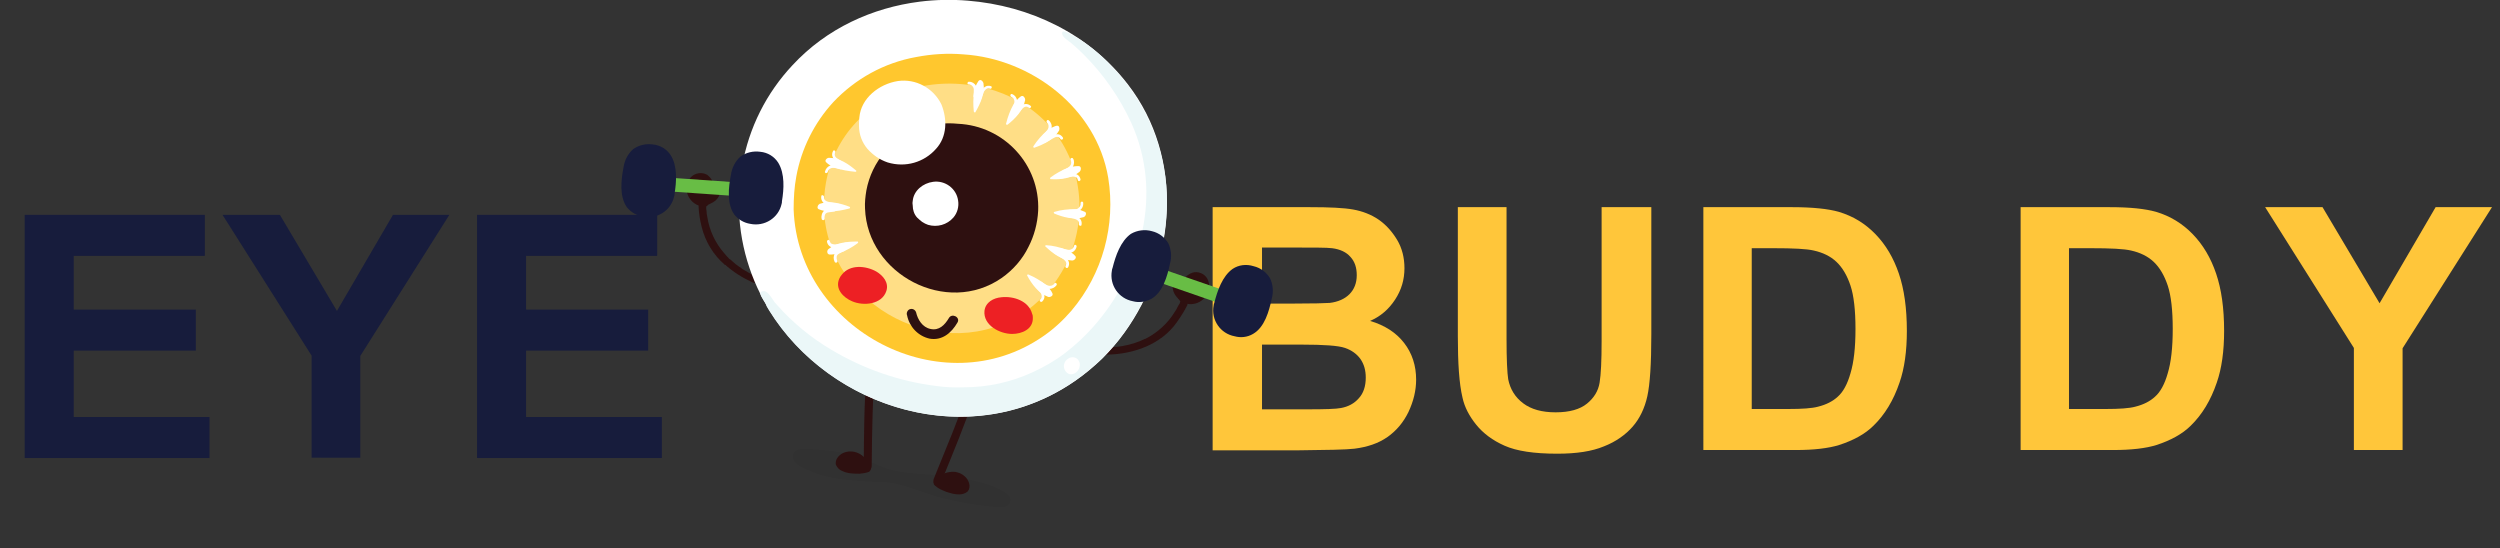 <?xml version="1.0" encoding="utf-8"?>
<!-- Generator: Adobe Illustrator 24.0.0, SVG Export Plug-In . SVG Version: 6.00 Build 0)  -->
<svg version="1.1" id="Layer_1" xmlns="http://www.w3.org/2000/svg" xmlns:xlink="http://www.w3.org/1999/xlink" x="0px" y="0px"
	 viewBox="0 0 749.4 164.3" style="enable-background:new 0 0 749.4 164.3;" xml:space="preserve">
<rect x="0" y="0" width="749.4" height="164.3" fill="#333333" stroke="none"/>
<style type="text/css">
	.st0{enable-background:new    ;}
	.st1{fill:#FFC63A;}
	.st2{fill:#171C3C;}
	.st3{fill:#2E1010;}
	.st4{opacity:5.000000e-02;fill:#131313;enable-background:new    ;}
	.st5{fill:#FFFFFF;}
	.st6{fill:#EBF7F8;}
	.st7{fill:#FFC72E;}
	.st8{opacity:0.42;}
	.st9{fill:#ED2024;}
	.st10{fill:#68BD45;}
</style>
<title>eye buddy</title>
<g class="st0">
	<path class="st1" d="M363.6,62.1h29.1c5.8,0,10.1,0.2,12.9,0.7c2.8,0.5,5.4,1.5,7.6,3s4.1,3.6,5.6,6.1s2.2,5.4,2.2,8.5
		c0,3.4-0.9,6.5-2.8,9.4s-4.3,5-7.5,6.4c4.4,1.3,7.8,3.5,10.2,6.6c2.4,3.1,3.6,6.8,3.6,11c0,3.3-0.8,6.5-2.3,9.7
		c-1.5,3.1-3.6,5.6-6.3,7.5c-2.7,1.9-6,3-9.9,3.5c-2.5,0.3-8.4,0.4-17.7,0.5h-24.8V62.1z M378.3,74.2v16.8h9.6
		c5.7,0,9.3-0.1,10.7-0.2c2.5-0.3,4.5-1.2,5.9-2.6c1.4-1.4,2.2-3.3,2.2-5.7c0-2.3-0.6-4.1-1.9-5.5c-1.2-1.4-3.1-2.3-5.5-2.6
		c-1.5-0.2-5.6-0.2-12.6-0.2H378.3z M378.3,103.2v19.5h13.6c5.3,0,8.7-0.1,10.1-0.4c2.2-0.4,4-1.4,5.3-2.9c1.4-1.5,2.1-3.6,2.1-6.2
		c0-2.2-0.5-4-1.6-5.6c-1.1-1.5-2.6-2.6-4.6-3.3c-2-0.7-6.4-1-13-1H378.3z"/>
	<path class="st1" d="M436.9,62.1h14.7v39.4c0,6.3,0.2,10.3,0.5,12.2c0.6,3,2.1,5.4,4.5,7.2c2.4,1.8,5.6,2.7,9.7,2.7
		c4.2,0,7.3-0.9,9.4-2.6c2.1-1.7,3.4-3.8,3.8-6.3c0.4-2.5,0.6-6.6,0.6-12.4V62.1H495v38.2c0,8.7-0.4,14.9-1.2,18.5s-2.3,6.7-4.4,9.1
		s-5,4.5-8.6,5.9c-3.6,1.5-8.2,2.2-14,2.2c-7,0-12.2-0.8-15.8-2.4c-3.6-1.6-6.4-3.7-8.5-6.3c-2.1-2.6-3.5-5.3-4.1-8.1
		c-1-4.2-1.4-10.3-1.4-18.5V62.1z"/>
	<path class="st1" d="M510.4,62.1h26.9c6.1,0,10.7,0.5,13.9,1.4c4.3,1.3,7.9,3.5,11,6.7s5.4,7.1,7,11.8c1.6,4.7,2.4,10.4,2.4,17.2
		c0,6-0.7,11.2-2.2,15.5c-1.8,5.3-4.4,9.6-7.8,12.9c-2.5,2.5-6,4.4-10.3,5.8c-3.2,1-7.6,1.5-13,1.5h-27.7V62.1z M525.1,74.4v48.2h11
		c4.1,0,7.1-0.2,8.9-0.7c2.4-0.6,4.4-1.6,5.9-3c1.6-1.4,2.9-3.8,3.8-7c1-3.3,1.5-7.7,1.5-13.3s-0.5-10-1.5-13c-1-3-2.4-5.4-4.2-7.1
		c-1.8-1.7-4.1-2.8-6.8-3.4c-2.1-0.5-6.1-0.7-12.1-0.7H525.1z"/>
</g>
<g class="st0">
	<path class="st1" d="M605.5,62.1h26.9c6.1,0,10.7,0.5,13.9,1.4c4.3,1.3,7.9,3.5,11,6.7s5.4,7.1,7,11.8c1.6,4.7,2.4,10.4,2.4,17.2
		c0,6-0.7,11.2-2.2,15.5c-1.8,5.3-4.4,9.6-7.8,12.9c-2.5,2.5-6,4.4-10.3,5.8c-3.2,1-7.6,1.5-13,1.5h-27.7V62.1z M620.2,74.4v48.2h11
		c4.1,0,7.1-0.2,8.9-0.7c2.4-0.6,4.4-1.6,5.9-3c1.6-1.4,2.9-3.8,3.8-7c1-3.3,1.5-7.7,1.5-13.3s-0.5-10-1.5-13c-1-3-2.4-5.4-4.2-7.1
		c-1.8-1.7-4.1-2.8-6.8-3.4c-2.1-0.5-6.1-0.7-12.1-0.7H620.2z"/>
</g>
<g class="st0">
	<path class="st1" d="M705.6,134.9v-30.6L679,62.1h17.2l17.1,28.8l16.8-28.8h16.9l-26.8,42.3v30.5H705.6z"/>
</g>
<g class="st0">
	<path class="st2" d="M7.4,137.2V64.4h54v12.3H22.1v16.1h36.6v12.3H22.1V125h40.7v12.3H7.4z"/>
	<path class="st2" d="M93.4,137.2v-30.6L66.7,64.4h17.2l17.1,28.8l16.8-28.8h16.9L108,106.7v30.5H93.4z"/>
</g>
<g class="st0">
	<path class="st2" d="M143,137.2V64.4h54v12.3h-39.3v16.1h36.6v12.3h-36.6V125h40.7v12.3H143z"/>
</g>
<path class="st3" d="M331.5,104.2c1.7-0.1,3.5-0.2,5.2-0.5h-0.1c2.4-0.4,4.7-1.2,6.8-2.2l-0.1,0.1c3.7-1.9,6.8-4.7,8.9-8.2
	c0.3-0.4,0.6-0.9,0.8-1.4c0.1-0.2,0.3-0.5,0.4-0.7s0.1-0.2,0.2-0.3s0,0,0,0s0.1-0.2,0.1-0.3c0.2-0.6,0.9-0.9,1.5-0.7
	c0.6,0.2,0.9,0.9,0.7,1.5c-0.9,1.8-2,3.5-3.2,5.2c-4.7,6.6-13,9.5-20.9,9.6c-0.6,0-1.4-0.4-1.4-1.2
	C330.6,104.6,331.1,104.2,331.5,104.2L331.5,104.2z"/>
<path class="st3" d="M354.9,89.9c0.3,0.1,0.6,0.2,0.9,0.3c0.3,0,0.6,0.1,0.9,0.1c1.7-0.1,3.2-1.1,4-2.6c0.1-0.2,0.2-0.5,0.3-0.8
	c0.5-1.6-0.3-3.4-1.9-4c-2.5-0.8-4.4,1.8-4.5,4.2c0,0.4,0,0.8,0,1.2c0,0.4,0.1,0.7,0.3,1.1C354.8,89.5,354.8,89.6,354.9,89.9z"/>
<path class="st3" d="M355.3,88.9c0.2,0.1,0.4,0.2,0.6,0.2c-0.2,0,0.2,0,0.2,0h0.3c0,0,0.4,0,0.1,0h0.2c0.2,0,0.3-0.1,0.5-0.1
	l0.2-0.1c0,0,0.3-0.1,0.1,0l0.5-0.2l0.4-0.2l0.2-0.1c-0.2,0.1,0.1-0.1,0.1-0.1c0.1-0.1,0.3-0.2,0.4-0.3l0.1-0.1c-0.2,0.2,0,0,0-0.1
	c0.1-0.1,0.2-0.3,0.3-0.4c0,0,0.1-0.3,0-0.1l0.1-0.4c0.1-0.2,0.1-0.3,0.1-0.5c0-0.1,0.1-0.2,0.1-0.3c-0.1,0.3,0,0,0-0.1
	c0-0.2,0-0.3,0-0.5c0,0.3,0,0,0,0c0-0.1,0-0.2,0-0.2l-0.1-0.2c-0.1-0.3,0.1,0.2,0,0l-0.2-0.4c-0.1-0.2,0.1,0.2,0,0
	c0-0.1-0.1-0.1-0.1-0.2c0-0.1-0.1-0.1-0.1-0.1l-0.1-0.1c0.1,0.1,0.1,0.1,0,0c-0.1-0.1-0.3-0.2-0.4-0.3c-0.2-0.1,0.2,0.1,0,0
	l-0.2-0.1h-0.2c-0.3-0.1,0.2,0,0,0s-0.4-0.1-0.5,0h0.1H358h-0.2h-0.1c-0.2,0.1,0.2-0.1,0,0s-0.3,0.1-0.4,0.2s-0.3,0.1,0,0
	c-0.1,0-0.2,0.1-0.2,0.2l-0.3,0.3l-0.1,0.2c0.2-0.2,0,0,0,0c-0.2,0.2-0.4,0.5-0.5,0.8c0.1-0.2,0,0,0,0l-0.1,0.3
	c-0.1,0.2-0.1,0.3-0.2,0.5c0,0,0,0.1,0,0.1v0.2v-0.1c0,0.2,0,0.4-0.1,0.5s0,0.5,0,0.7c0,0,0,0.2,0,0.1c0,0.1,0,0.3,0,0.4
	c0.1,0.5,0.2,1,0.4,1.4c0.1,0.6-0.3,1.1-0.8,1.2c-0.6,0.1-1.1-0.3-1.2-0.8l0-0.2c-0.1-0.2,0,0.1,0,0s-0.1-0.3-0.1-0.4
	c-0.1-0.3-0.2-0.6-0.2-0.9c-0.1-0.6-0.1-1.1-0.1-1.7c0-0.8,0.2-1.6,0.6-2.3c0.6-1.5,2-2.7,3.6-3c1.8-0.2,3.6,0.8,4.2,2.6
	c0.6,1.9,0.2,3.9-1.3,5.3c-1.6,1.6-3.9,2.1-6,1.3c-0.5-0.2-0.8-0.8-0.6-1.3C354.3,89.1,354.8,88.8,355.3,88.9z"/>
<path class="st3" d="M353.4,86.6c0-0.2,0-0.3,0-0.5c0,0,0-0.1,0-0.1v0.1c0,0,0.3,0.3,0.3,0.2h-0.1c-0.1,0,0,0,0,0h-0.1
	c-0.2,0,0.1,0,0.1,0h-0.1c-0.1,0-0.1,0,0,0s0.1,0,0,0h-0.1c0,0,0.2-0.2,0.2-0.2c-0.1,0.1,0.1-0.1,0-0.1s0-0.1,0,0c0,0.1,0,0.2,0,0.2
	c0,0.1,0,0.1,0,0c0,0.2,0,0.3,0.1,0.5c0,0.1,0,0.1,0,0c0,0.1,0,0.2,0.1,0.2c0.1,0.1,0.1,0.3,0.2,0.4l0.1,0.2c-0.1-0.1,0,0,0,0.1
	l0.3,0.3c0.4,0.5,0.8,1,1.3,1.4l-1.6,1.4c-0.6-0.6-1-1.5-1-2.4c0-0.4,0-0.8,0-1.2c0-0.2,0-0.3,0-0.5c0-0.3,0.2-0.6,0.3-0.9
	c0.3-0.5,0.9-0.6,1.4-0.3c0,0,0,0,0.1,0c0.5,0.3,0.6,1,0.3,1.4c-0.1,0.2,0-0.2,0-0.2c0,0.1,0,0.1,0,0.2v0.4c0,0.3,0,0.6,0,0.9
	c0-0.1,0,0,0,0c0,0.1,0,0.1,0,0.2c0,0.1,0,0.1,0,0c0,0.1,0,0.1,0.1,0.2l0.1,0.2c0.1,0.2-0.1,0,0,0.1s0.2,0.2,0.3,0.3
	c0.4,0.4,0.4,1,0,1.4c0,0,0,0-0.1,0.1c-0.4,0.4-1.1,0.3-1.5-0.1c-0.6-0.6-1.2-1.2-1.7-1.9c-0.6-0.8-0.9-1.8-0.9-2.8
	c0-0.5,0.2-1,0.6-1.4c0.4-0.3,0.8-0.5,1.3-0.5c0.5,0,1,0.2,1.4,0.5c0.3,0.4,0.5,1,0.5,1.5c0.1,0.6-0.3,1.1-0.8,1.2
	C354,87.4,353.5,87.1,353.4,86.6z"/>
<path class="st3" d="M226.9,83c-1.6-0.7-3.1-1.6-4.6-2.5h0.1c-1.3-0.8-2.5-1.8-3.6-2.8l-1.6,1.5c2.5,2.3,5.4,4.1,8.5,5.5
	c0.6,0.2,1.4,0.2,1.7-0.5C227.6,83.7,227.4,83.2,226.9,83z"/>
<path class="st3" d="M211.7,62.2L211.7,62.2C211.6,62,211.7,62.2,211.7,62.2z"/>
<path class="st3" d="M217,75.8L217,75.8c-2.6-3-4.4-6.8-5-10.9c-0.1-0.5-0.2-1-0.2-1.5l-0.1-0.8v-0.4l0,0v0.1c0,0,0-0.2,0-0.1
	c0-0.1,0-0.2,0-0.2c0-0.6-0.5-1.2-1.1-1.2c-0.6,0-1.2,0.5-1.2,1.1c0.1,2,0.4,4,0.9,6c1.1,4.5,3.5,8.5,7,11.5l1.6-1.5
	C218.2,77.2,217.6,76.5,217,75.8z"/>
<path class="st4" d="M237.8,136.1c-1,2.9,3.5,4.3,5.2,5.1c5.9,2.6,12.5,2.8,18.8,3.2c0.7,0,1.5,0,2.2,0c6.7,0.2,12.6,3.5,19,5
	c5.3,1.3,10.8,2.2,16.2,2.6c0.9,0,2.4,0.2,3.2-0.9c0.7-0.8,0.6-2-0.2-2.7c0,0,0,0,0,0c-3.4-2.8-7.6-3.6-11.5-4.6
	c-8-2.1-16.6-0.9-24.5-3.2c-1.8-0.6-3.5-1.3-5.2-2.1c-0.6-0.3-1.1-0.5-1.7-0.7c-3.3-1.3-6.7-2.2-10.2-2.6c-1.8-0.2-3.6-0.4-5.4-0.5
	c-1.5-0.1-3.4-0.4-4.8,0.3C238.3,135.2,237.9,135.6,237.8,136.1z"/>
<path class="st3" d="M292.7,109.2c-0.3,1-0.5,1.9-0.9,2.9V112c0,0.2-0.1,0.3-0.1,0.4c-0.4,1.1-0.7,2.3-1.1,3.4
	c-0.8,2.3-1.5,4.6-2.4,6.8c-1.6,4.5-3.4,8.9-5.2,13.3c-1,2.5-2,5-3,7.4c-0.4,0.8-0.2,1.7,0.4,2.2c0.6,0.3,1.3,0,1.7-0.9
	c3.6-8.9,7.3-17.7,10.4-26.9c0.5-1.4,0.9-2.7,1.3-4.1s0.8-2.7,1.2-4.1c0.3-0.9-0.2-1.9-0.8-2S293,108.2,292.7,109.2L292.7,109.2z"/>
<path class="st3" d="M280.9,144.8c0.2,0.2,0.5,0.4,0.8,0.6c0.3,0.2,0.5,0.4,0.8,0.5c1.2,0.6,2.4,1,3.7,1.3c0.3,0.1,0.7,0.1,1,0.1
	c0.2,0,0.5,0,0.8,0c0.3,0,0.5-0.1,0.8-0.2c0.7-0.3,1-1,0.8-1.7c0,0,0,0,0,0c-0.2-0.7-0.6-1.4-1.2-1.9c-0.2-0.1-0.3-0.2-0.5-0.4
	c-1.7-0.9-3.8-0.8-5.3,0.4l-0.4,0.3c-0.2,0.3-0.6,0.4-0.8,0.7C281.1,144.5,281,144.6,280.9,144.8z"/>
<path class="st3" d="M280.2,145.5c0.7,0.6,1.4,1.1,2.2,1.4c0.8,0.4,1.6,0.7,2.5,0.9c0.9,0.3,1.8,0.4,2.7,0.4c0.9,0,1.8-0.3,2.5-0.9
	c1.1-1.4,0.3-3.5-0.9-4.5c-1.2-1.1-2.9-1.6-4.5-1.3c-0.9,0.1-1.8,0.4-2.6,0.9c-0.2,0.1-0.3,0.2-0.5,0.3c-0.1,0.1-0.3,0.2-0.4,0.3
	c0,0-0.1,0.1-0.1,0.1c0.1-0.1,0.1-0.1,0,0c-0.4,0.3-0.7,0.6-1,0.9C279.7,144.5,279.8,145.1,280.2,145.5c0.4,0.4,1,0.4,1.4-0.1
	c0.1-0.1,0.2-0.2,0.3-0.4s0.2-0.2,0-0.1l0.1-0.1c0.2-0.1,0.3-0.2,0.5-0.4c0,0,0.2-0.2,0.1-0.1s0,0,0,0l0.2-0.1l0.4-0.3l0.1-0.1
	l0.1-0.1l0.1-0.1l0.2-0.1l0.5-0.2l0.3-0.1l0,0c0.1,0,0.3,0,0.4-0.1h0.4h0.2h0.2c0.3,0,0.5,0.1,0.8,0.1c0,0,0.3,0.1,0.1,0l0.2,0.1
	c0.2,0.1,0.3,0.1,0.5,0.2l0.1,0.1l0.1,0.1c0.1,0.1,0.2,0.2,0.3,0.3l0,0c0.1,0.1,0.1,0.1,0.2,0.2l0.1,0.1c0,0,0.2,0.3,0.1,0.2
	s0.1,0.1,0.1,0.1l0.1,0.2c0,0.1,0.1,0.2,0.1,0.3c0.1,0.2,0,0,0,0s0.1,0.3,0,0.4v-0.1c0,0,0,0.1,0,0.1v0.1c0,0.1,0,0.1,0,0
	s0,0.1-0.1,0.1l0.1-0.1l-0.1,0.1c0.1-0.2,0.1-0.1,0,0h0.1l-0.2,0.1c-0.1,0-0.1,0-0.2,0.1c0,0-0.3,0.1-0.1,0c-0.2,0-0.3,0-0.5,0.1
	h-0.5h-0.2h-0.2c-0.4-0.1-0.8-0.1-1.1-0.2c-0.2-0.1-0.4-0.1-0.5-0.2s0.2,0.1-0.1,0l-0.3-0.1c-0.4-0.1-0.7-0.3-1.1-0.5
	c-0.3-0.1-0.7-0.3-1-0.5c-0.3-0.2,0.1,0.1-0.1-0.1l-0.3-0.2c-0.2-0.1-0.3-0.3-0.5-0.4c-0.4-0.4-1.1-0.3-1.4,0.1
	c-0.4,0.4-0.3,1.1,0.1,1.4l0,0L280.2,145.5z"/>
<path class="st3" d="M262.9,103.2c-0.1,0.6-0.1,1.2-0.2,1.8c0,0.3-0.1,0.6-0.1,0.8c0,0.1,0,0.3,0,0.4c0-0.2,0,0.3,0,0.4
	c-0.1,1.2-0.2,2.4-0.3,3.6c-0.2,2.4-0.3,4.8-0.5,7.2c-0.2,4.8-0.3,9.5-0.4,14.2c0,2.7-0.1,5.4-0.1,8c0,0.9-0.6,1.8-1.2,1.9
	s-1.2-0.5-1.2-1.5c0.1-9.6,0.1-19.1,0.9-28.8c0.1-1.4,0.2-2.8,0.4-4.3s0.3-2.8,0.5-4.2c0.1-0.9,0.9-1.6,1.5-1.4
	S263.1,102.2,262.9,103.2L262.9,103.2z"/>
<path class="st3" d="M259.9,140.5c-0.3,0.1-0.6,0.2-0.9,0.3c-0.3,0.1-0.6,0.1-1,0.2c-1.3,0.1-2.7,0-4-0.3c-0.3-0.1-0.6-0.2-0.9-0.3
	c-0.2-0.1-0.5-0.2-0.7-0.3c-0.2-0.1-0.4-0.3-0.6-0.5c-0.5-0.5-0.5-1.4,0-1.9c0.5-0.6,1.1-1,1.9-1.3c0.2-0.1,0.4-0.1,0.6-0.1
	c1.9-0.2,3.8,0.8,4.8,2.4c0.1,0.1,0.2,0.3,0.3,0.4c0.1,0.4,0.4,0.6,0.5,0.9C259.9,140.2,259.9,140.4,259.9,140.5z"/>
<path class="st3" d="M260.3,141.5c-0.8,0.3-1.7,0.4-2.6,0.5c-0.9,0-1.8,0-2.6-0.1c-0.9-0.1-1.8-0.3-2.6-0.7c-0.9-0.3-1.5-1-1.9-1.8
	c-0.5-1.7,1.1-3.3,2.6-3.8c1.5-0.5,3.2-0.3,4.6,0.5c0.8,0.5,1.5,1.1,2,1.9c0.1,0.2,0.2,0.3,0.3,0.5c0.1,0.1,0.2,0.3,0.2,0.4
	c0,0.1,0,0.1,0,0.1l0,0c0.3,0.4,0.4,0.8,0.5,1.3C261.1,140.7,260.8,141.3,260.3,141.5c-0.5,0.2-1.1-0.1-1.3-0.6
	c0-0.1-0.1-0.3-0.1-0.4s-0.1-0.3,0-0.1l-0.1-0.1c-0.1-0.2-0.2-0.3-0.3-0.5c0,0-0.1-0.3,0-0.1v-0.1c0-0.1-0.1-0.1-0.1-0.2l-0.3-0.4
	c0,0-0.1-0.1-0.1-0.1l-0.1-0.1l-0.1-0.1l-0.1-0.2l-0.4-0.3l-0.2-0.2l0,0c-0.1-0.1-0.3-0.1-0.4-0.2c-0.1-0.1-0.3-0.1-0.4-0.2
	l-0.2-0.1c-0.1,0-0.1,0,0,0l-0.2-0.1c-0.2-0.1-0.5-0.1-0.8-0.1c0,0-0.3,0-0.1,0H255c-0.2,0-0.3,0-0.5,0h-0.2h-0.2l-0.4,0.1l0,0
	l-0.2,0.1l-0.1,0.1c0,0-0.3,0.2-0.2,0.1s-0.1,0.1-0.1,0.1l-0.1,0.1c-0.1,0.1-0.1,0.1-0.2,0.2c-0.1,0.1,0,0,0,0s-0.2,0.3-0.2,0.3
	v-0.1c0,0.1,0,0.1,0,0.1v0.1c0,0.1,0,0.1,0-0.1c0-0.2,0,0.1,0,0.1v-0.1c0,0,0,0.1,0,0.1c-0.1-0.2,0-0.1,0,0l-0.1-0.1l0.1,0.1
	l0.1,0.1c0,0,0.3,0.2,0.1,0.1c0.1,0.1,0.3,0.2,0.5,0.3l0.5,0.2c0,0,0.3,0.1,0.1,0.1l0.2,0.1c0.4,0.1,0.8,0.2,1.1,0.2l0.6,0.1
	c0.2,0-0.2,0,0.1,0h1.5c0.4,0,0.7,0,1.1-0.1c0.3-0.1-0.1,0,0.1,0l0.4-0.1c0.2,0,0.4-0.1,0.6-0.2c0.5-0.2,1.1,0.1,1.3,0.6
	c0,0,0,0,0,0C261.1,140.7,260.9,141.3,260.3,141.5C260.3,141.5,260.3,141.5,260.3,141.5z"/>
<path class="st5" d="M222.5,49.6c2-11.3,7.2-21.7,15.1-30.1c10.2-11,23.9-17.2,38.1-19c4.8-0.6,9.6-0.7,14.4-0.3
	c18.6,1.5,36.3,9.9,48,25.1c17,22,14.5,53.1-1.1,74.5c-2,2.8-4.2,5.3-6.6,7.7c-2.5,2.4-5.1,4.6-8,6.6
	c-40.7,28.3-99.3-2.4-100.9-51.3C221.4,58.4,221.7,54,222.5,49.6z"/>
<path class="st6" d="M349.8,61.3c0.2-15.2-5.6-29.9-16.1-40.9c-2.4-2.7-5.1-5.1-8-7.2c-1.5-1.1-3-2-4.6-2.8c-0.5-0.3-3-1.9-2.7-0.2
	c0.2,1.1,1.9,2,2.7,2.7c1.3,1.1,2.6,2.3,3.8,3.5c5.9,5.9,10.7,12.8,14.2,20.4c9.6,21.2,3.1,44.9-11.5,61.3c-2.5,2.8-5.3,5.4-8.3,7.7
	c-3,2.3-6.3,4.2-9.8,5.8c-6.5,3-13.5,4.5-20.6,4.5c-2.8,0.1-5.5,0-8.3-0.4c-11.1-1.4-21.7-5.1-31.3-10.8
	c-6.1-3.6-11.6-8.1-16.3-13.4l-0.8-0.9c-1.1-1.5-2.3-4-3.9-3.2c-1.1,0.5,0.5,2.4,1.1,3.4c0.2,0.3,0.3,0.7,0.4,1
	c0.2,0.4,0.5,0.8,0.7,1.2c18.3,29.6,60.4,42.9,91.8,21.1c2.8-2,5.5-4.2,8-6.6c2.4-2.4,4.6-5,6.6-7.7c6-8.4,10-18,11.8-28.1
	C349.4,68.3,349.7,64.8,349.8,61.3z"/>
<path class="st7" d="M238.7,52.9c1.5-8.3,5.4-16.1,11.1-22.3c6.6-7,15.3-11.8,24.8-13.5c4.7-0.9,9.4-1.2,14.2-0.8
	c20.3,1.3,39.9,16.1,43.4,37c2.3,14.2-1.7,28.8-11,39.8c-2.5,2.9-5.3,5.5-8.5,7.7c-30.2,20.9-73.5-1.8-74.8-38
	C237.9,59.4,238.1,56.1,238.7,52.9z"/>
<g class="st8">
	<path class="st5" d="M247.6,54.7c1.2-6.7,4.3-13,9-18c5.3-5.7,12.3-9.5,20-10.9c3.8-0.7,7.6-0.9,11.4-0.6
		c14,0.9,27.3,8.9,32.9,22.7c6.5,16.5,0.9,35.2-13.5,45.5c-24.4,16.9-59.4-1.4-60.4-30.7C247,60,247.1,57.3,247.6,54.7z"/>
</g>
<path class="st3" d="M259.7,57.1c1.6-8.6,7.6-15.7,15.9-18.6c3.7-1.3,7.6-1.8,11.5-1.4c13.9,0.6,24.7,12.3,24.1,26.1
	c-0.2,3.8-1.2,7.5-2.9,10.8c-1.8,3.7-4.6,6.9-8,9.3c-16.5,11.5-40.3-1-41-20.8C259.2,60.7,259.4,58.9,259.7,57.1z"/>
<path class="st5" d="M257.6,35.2c0.5-5.8,5.9-10,11.5-10.9c5.4-0.8,10.7,2.1,13.1,7c1.8,4.5,1.7,9.7-1.6,13.3
	c-3.6,4.1-9.2,5.7-14.5,4.1c-1.2-0.4-2.4-1-3.4-1.7c-1-0.7-1.9-1.5-2.7-2.4c-1.6-1.9-2.5-4.3-2.5-6.8
	C257.5,36.9,257.5,36,257.6,35.2z"/>
<path class="st5" d="M273.6,60.2c0.3-3.1,3.1-5.3,6.1-5.7c3.6-0.5,7,2,7.5,5.6c0.3,1.8-0.2,3.7-1.4,5.1c-1.9,2.2-4.9,3-7.6,2.2
	c-0.6-0.2-1.2-0.5-1.8-0.9c-0.5-0.4-1-0.8-1.5-1.3c-0.9-1-1.3-2.3-1.3-3.6C273.5,61.1,273.5,60.6,273.6,60.2z"/>
<path class="st9" d="M251.6,83.5c-1.4,3.1,1.2,5.7,3.8,6.8c3.4,1.5,9,1,10.3-3.1c0.8-2.5-1-4.6-3-5.8c-3.2-1.8-8-2.2-10.4,1
	C252,82.7,251.8,83.1,251.6,83.5z"/>
<path class="st9" d="M309.6,95.3c0.1,3.4-3.3,4.8-6.2,4.8c-3.7,0-8.7-2.6-8.3-6.9c0.3-2.6,2.7-3.9,5.1-4.1c3.6-0.4,8.2,1.1,9.2,5
	C309.6,94.5,309.6,94.9,309.6,95.3z"/>
<path class="st5" d="M294.8,24.9c-0.1-0.3-0.3-0.6-0.6-0.8c-0.3-0.2-0.7-0.1-0.9,0.2c0,0,0,0,0,0c-0.3,0.5-0.6,0.9-0.8,1.5
	c-0.2,0.5-0.4,1-0.5,1.6c-0.3,2-0.3,4-0.1,6c0,0.1,0.1,0.3,0.3,0.3c0.1,0,0.2,0,0.2-0.1l0,0l0,0C293.9,31,295.3,27.9,294.8,24.9z"/>
<path class="st5" d="M292.7,28.8c0.2-1,0.2-2-0.1-3c-0.4-0.8-1.2-1.3-2.1-1.3c-0.5-0.1-0.7,0.8-0.2,0.8c0.8,0,1.5,0.6,1.6,1.4
	c0,0.7,0,1.5-0.1,2.2C291.9,29.4,292.7,29.4,292.7,28.8L292.7,28.8z"/>
<path class="st5" d="M293.8,30.5c0.3-0.9,0.6-1.8,1-2.6c0.1-0.4,0.3-0.7,0.6-1c0.3-0.4,0.9-0.5,1.4-0.3c0.5,0.1,0.7-0.7,0.2-0.8
	c-2.5-0.7-3.2,2.5-3.8,4.3C292.9,30.6,293.6,31,293.8,30.5L293.8,30.5z"/>
<path class="st5" d="M248.5,47.3c-0.3,0-0.7,0.2-0.9,0.5c-0.2,0.2-0.2,0.6,0,0.8c0,0,0,0,0,0c0.4,0.4,0.8,0.7,1.3,1
	c0.5,0.3,1,0.5,1.5,0.7c1.9,0.7,4,1,6,1.2c0.2,0,0.3-0.1,0.3-0.2c0-0.1,0-0.2-0.1-0.2l0,0l0,0C254.4,49.2,251.6,47.3,248.5,47.3z"/>
<path class="st5" d="M252,50c-1-0.4-2.1-0.5-3.1-0.4c-0.8,0.3-1.4,1-1.6,1.8c-0.2,0.5,0.6,0.7,0.8,0.2c0.6-1.9,2.3-1.2,3.7-0.9
	C252.4,50.9,252.5,50.1,252,50L252,50z"/>
<path class="st5" d="M253.7,49.2c-0.7-0.4-1.4-0.8-2.1-1.3c-0.3-0.2-0.6-0.4-0.9-0.6c-0.5-0.4-0.6-1.1-0.3-1.6
	c0.2-0.5-0.5-0.9-0.7-0.4c-1.2,2.4,2,3.6,3.6,4.6C253.8,50.2,254.2,49.4,253.7,49.2z"/>
<path class="st5" d="M245.7,61.1c-0.3,0.2-0.5,0.4-0.6,0.8c-0.1,0.3,0,0.7,0.3,0.8c0,0,0,0,0,0c0.5,0.2,1,0.4,1.6,0.5
	c0.5,0.1,1.1,0.2,1.6,0.2c2,0,4.1-0.4,6-0.9c0.1,0,0.3-0.2,0.2-0.3c0-0.1-0.1-0.2-0.1-0.2l0,0C251.9,60.9,248.6,60.1,245.7,61.1z"/>
<path class="st5" d="M250,62.5c-1,0-2,0.2-2.9,0.6c-0.7,0.6-1,1.6-0.8,2.5c0,0.2,0.2,0.4,0.5,0.4c0.2,0,0.4-0.2,0.4-0.4l0,0
	c0-0.8-0.1-1.6,0.9-1.9c0.7-0.1,1.3-0.2,2-0.3C250.6,63.3,250.5,62.4,250,62.5L250,62.5z"/>
<path class="st5" d="M251.3,61.1c-0.9-0.2-1.7-0.3-2.6-0.5s-1.8-0.5-1.7-1.6c0-0.5-0.8-0.7-0.8-0.2c-0.2,0.9,0.3,1.9,1.1,2.3
	c1.2,0.5,2.5,0.7,3.8,0.8C251.7,62,251.8,61.1,251.3,61.1z"/>
<path class="st5" d="M248.3,74.7c-0.2,0.2-0.4,0.6-0.3,0.9c0,0.3,0.2,0.6,0.6,0.7c0,0,0,0,0,0c0.6,0,1.1,0,1.6-0.1
	c0.5-0.1,1.1-0.2,1.6-0.4c1.9-0.7,3.7-1.7,5.3-2.9c0.1-0.1,0.2-0.2,0.1-0.4c0-0.1-0.1-0.1-0.2-0.1l0,0
	C254,72.4,250.7,72.7,248.3,74.7z"/>
<path class="st5" d="M252.7,74.5c-1,0.3-1.8,0.9-2.5,1.6c-0.4,0.7-0.4,1.6,0,2.4c0.1,0.2,0.3,0.3,0.6,0.2c0.2-0.1,0.3-0.3,0.2-0.5
	c-0.3-0.8-0.4-1.6,0.4-2.1c0.6-0.4,1.2-0.7,1.8-0.9C253.7,74.9,253.2,74.3,252.7,74.5L252.7,74.5z"/>
<path class="st5" d="M253.6,72.7c-0.9,0.2-1.8,0.4-2.7,0.5c-0.4,0.1-0.8,0.1-1.2,0c-0.6-0.1-0.8-0.4-1-1s-0.9-0.2-0.8,0.3
	c0.2,1,1,1.7,2,1.7c1.3,0,2.5-0.2,3.7-0.5C254.1,73.5,254.1,72.7,253.6,72.7L253.6,72.7z"/>
<path class="st5" d="M314.2,89c0.3,0.1,0.7,0,1-0.2c0.3-0.2,0.4-0.5,0.3-0.8c0,0,0,0,0,0c-0.2-0.5-0.5-1-0.9-1.4
	c-0.3-0.4-0.7-0.8-1.1-1.2c-1.6-1.3-3.3-2.3-5.2-3.1c-0.1-0.1-0.3,0-0.4,0.1c0,0.1,0,0.2,0,0.2l0,0l0,0
	C309.3,85.2,311.3,87.9,314.2,89z"/>
<path class="st5" d="M311.8,85.2c0.8,0.7,1.7,1.1,2.7,1.4c0.9,0,1.7-0.4,2.2-1.1c0.3-0.4-0.3-1-0.6-0.6c-1.2,1.6-2.6,0.4-3.9-0.4
	C311.8,84.1,311.4,84.9,311.8,85.2L311.8,85.2z"/>
<path class="st5" d="M309.9,85.4c0.6,0.7,1.2,1.3,1.7,2c0.3,0.3,0.5,0.6,0.6,1c0.2,0.5,0,1.1-0.4,1.4c-0.4,0.4,0.2,0.9,0.6,0.6
	c1.9-1.9-0.6-4-1.9-5.5C310.2,84.5,309.5,84.9,309.9,85.4L309.9,85.4z"/>
<path class="st5" d="M321.4,78.1c0.3,0,0.7-0.2,0.9-0.5c0.2-0.2,0.3-0.6,0-0.9c0,0,0,0,0,0c-0.4-0.4-0.8-0.8-1.3-1.1
	c-0.5-0.3-0.9-0.6-1.5-0.8c-1.9-0.7-3.9-1.2-5.9-1.3c-0.1,0-0.3,0.1-0.3,0.2c0,0.1,0,0.2,0.1,0.2l0,0l0,0
	C315.6,76,318.3,78,321.4,78.1z"/>
<path class="st5" d="M318,75.3c0.9,0.4,1.9,0.6,2.9,0.5c0.9-0.2,1.6-0.9,1.8-1.8c0.2-0.5-0.6-0.9-0.7-0.4c-0.2,0.8-0.8,1.3-1.6,1.3
	c-0.8-0.1-1.5-0.2-2.2-0.5C317.6,74.3,317.4,75.1,318,75.3L318,75.3z"/>
<path class="st5" d="M316.2,76.1c0.7,0.4,1.4,0.8,2.1,1.3c0.4,0.2,0.7,0.5,1,0.8c0.4,0.4,0.4,1,0.1,1.5c-0.1,0.2,0,0.5,0.2,0.6
	c0.2,0.1,0.5,0,0.6-0.2c1.2-2.4-1.9-3.7-3.5-4.7C316.2,75.1,315.8,75.8,316.2,76.1L316.2,76.1z"/>
<path class="st5" d="M324.8,65.1c0.3-0.1,0.6-0.4,0.7-0.8c0.1-0.3,0-0.7-0.3-0.8c0,0,0,0,0,0c-0.5-0.2-1-0.4-1.5-0.6
	c-0.5-0.1-1.1-0.2-1.6-0.2c-2,0-4,0.2-6,0.8c-0.1,0-0.3,0.1-0.2,0.3c0,0.1,0.1,0.2,0.1,0.2l0,0l0,0C318.6,65.1,321.9,66,324.8,65.1z
	"/>
<path class="st5" d="M320.6,63.6c1,0,2-0.1,3-0.5c0.8-0.5,1.2-1.4,1.1-2.3c0-0.5-0.8-0.5-0.8,0.1c0.1,0.8-0.4,1.5-1.2,1.8
	c-0.7,0.1-1.4,0.2-2.1,0.2c-0.2,0-0.4,0.3-0.3,0.5C320.2,63.4,320.4,63.5,320.6,63.6z"/>
<path class="st5" d="M319.2,64.9c0.9,0.2,1.7,0.3,2.6,0.6s1.8,0.6,1.6,1.7c-0.1,0.5,0.8,0.7,0.8,0.2c0.2-0.9-0.2-1.9-1.1-2.3
	c-1.2-0.5-2.5-0.8-3.8-1c-0.2,0-0.4,0.1-0.5,0.4C318.9,64.6,319,64.8,319.2,64.9L319.2,64.9z"/>
<path class="st5" d="M323.6,51.5c0.3-0.3,0.4-0.6,0.4-1c0-0.3-0.2-0.7-0.6-0.7c-0.5,0-1.1,0-1.6,0.1c-0.5,0.1-1.1,0.2-1.6,0.4
	c-1.9,0.7-3.7,1.7-5.3,2.9c-0.1,0.1-0.2,0.2-0.1,0.4c0,0.1,0.1,0.1,0.2,0.1h0C317.8,53.9,321.2,53.5,323.6,51.5z"/>
<path class="st5" d="M319.1,51.7c1-0.3,1.9-0.9,2.5-1.7c0.4-0.7,0.5-1.7,0.1-2.4c-0.2-0.5-1-0.2-0.8,0.3c0.8,1.9-1,2.5-2.3,3.1
	C318.2,51.2,318.7,51.9,319.1,51.7z"/>
<path class="st5" d="M318.3,53.5c0.9-0.2,1.8-0.4,2.7-0.5c0.4-0.1,0.8-0.1,1.2,0c0.6,0.1,0.8,0.5,0.9,1s0.9,0.3,0.8-0.3
	c-0.7-2.6-3.8-1.5-5.7-1.1C317.7,52.7,317.7,53.6,318.3,53.5L318.3,53.5z"/>
<path class="st5" d="M317.5,39.1c0.1-0.3,0.1-0.7,0-1c-0.1-0.3-0.4-0.5-0.8-0.4c0,0,0,0,0,0c-0.5,0.1-1,0.4-1.5,0.6
	c-0.5,0.3-0.9,0.6-1.4,0.9c-1.5,1.3-2.9,2.9-4,4.6c-0.1,0.1-0.1,0.3,0,0.4c0.1,0.1,0.2,0.1,0.2,0.1l0,0
	C312.9,43.3,315.9,41.8,317.5,39.1z"/>
<path class="st5" d="M313.4,40.8c0.8-0.6,1.4-1.4,1.8-2.3c0.2-0.9-0.1-1.8-0.8-2.4c-0.4-0.4-0.9,0.2-0.6,0.6
	c1.3,1.5-0.1,2.6-1.1,3.7C312.4,40.7,313,41.3,313.4,40.8L313.4,40.8z"/>
<path class="st5" d="M313.3,42.8c0.7-0.4,1.4-0.8,2.1-1.2c0.3-0.2,0.7-0.3,1-0.5c0.6-0.2,1.2,0,1.5,0.6c0.3,0.4,1,0,0.7-0.5
	c-1.5-2.2-4.1-0.1-5.8,0.9C312.4,42.3,312.8,43.1,313.3,42.8L313.3,42.8z"/>
<path class="st5" d="M307.3,30c0-0.4-0.1-0.7-0.4-1c-0.2-0.3-0.6-0.3-0.9-0.1c0,0,0,0,0,0c-0.4,0.3-0.9,0.7-1.2,1.1
	c-0.4,0.4-0.7,0.9-1,1.3c-1,1.8-1.7,3.7-2.2,5.7c-0.1,0.1,0,0.3,0.1,0.4c0.1,0,0.2,0,0.3,0l0,0l0,0C304.4,35.5,306.7,33.1,307.3,30z
	"/>
<path class="st5" d="M304,33.1c0.6-0.9,0.9-1.9,0.9-3c-0.2-0.9-0.7-1.6-1.5-1.9c-0.2-0.1-0.5,0-0.5,0.3c-0.1,0.2,0,0.4,0.2,0.5
	c1.7,0.9,0.8,2.4,0.3,3.8C303,33.2,303.8,33.6,304,33.1L304,33.1z"/>
<path class="st5" d="M304.5,34.9c0.5-0.6,1-1.2,1.5-1.8c0.7-0.8,1.4-1.6,2.4-0.8c0.4,0.3,1-0.3,0.5-0.6c-0.8-0.7-2-0.7-2.7,0
	c-0.9,0.8-1.7,1.7-2.4,2.7C303.6,34.8,304.2,35.3,304.5,34.9L304.5,34.9z"/>
<path class="st5" d="M323.6,110c-0.3,1.7-2.6,3.1-4,1.5c-1-1.1-0.9-2.7,0.2-3.7c0.1-0.1,0.3-0.2,0.4-0.3c1-0.7,2.4-0.5,3.1,0.5
	c0,0,0,0,0,0.1C323.7,108.6,323.8,109.3,323.6,110z"/>
<path class="st3" d="M271.9,94.5c0.7,3.5,3.3,6.2,6.7,7c3.8,0.7,6.6-1.7,8.4-4.8c1-1.6-1.7-3-2.6-1.3c-1.2,2-2.9,3.8-5.5,3.2
	c-2.4-0.5-3.8-2.8-4.3-5c-0.3-0.8-1.1-1.2-1.9-0.9C272.1,92.9,271.6,93.8,271.9,94.5L271.9,94.5z"/>
<path class="st10" d="M344.5,82.8l0.8-2.4c0.1-0.4,0.6-0.6,1-0.5l26,9c0.4,0.1,0.6,0.6,0.5,1l-0.8,2.4c-0.1,0.4-0.6,0.6-1,0.5l-26-9
	C344.6,83.6,344.4,83.1,344.5,82.8z"/>
<path class="st2" d="M375.8,79.8c2.1,0.5,3.8,1.8,4.9,3.6c0.9,1.9,1.1,4.1,0.5,6.2c-0.8,3.7-2.1,8.5-5.6,10.5
	c-1.7,1-3.7,1.2-5.5,0.7c-4.3-0.8-7.1-4.9-6.3-9.2c0-0.3,0.1-0.5,0.2-0.8c0.9-3.6,2.4-8,5.5-10.2C371.3,79.4,373.6,79.1,375.8,79.8z
	"/>
<path class="st2" d="M345.3,69.3c2.1,0.5,3.8,1.8,4.9,3.6c0.9,1.9,1.1,4.1,0.5,6.2c-0.8,3.7-2.1,8.5-5.6,10.5
	c-1.7,0.9-3.7,1.2-5.5,0.7c-4.3-0.8-7.1-4.9-6.3-9.2c0-0.3,0.1-0.5,0.2-0.8c0.9-3.6,2.4-8,5.5-10.2C340.9,69,343.2,68.7,345.3,69.3z
	"/>
<path class="st3" d="M211,60.7c-0.3,0-0.6,0-0.9-0.1c-0.3-0.1-0.6-0.2-0.8-0.3c-1.6-0.7-2.6-2.3-2.7-4c0-0.3,0-0.5,0.1-0.8
	c0.1-1.7,1.6-3,3.3-2.9c2.6,0.2,3.4,3.4,2.5,5.6c-0.1,0.4-0.3,0.7-0.5,1.1c-0.2,0.3-0.4,0.6-0.7,0.9L211,60.7z"/>
<path class="st3" d="M211.1,59.6c-0.2,0-0.5,0-0.7-0.1c0.2,0-0.1,0-0.1,0l-0.3-0.1c0,0-0.3-0.2-0.1,0l-0.2-0.1
	c-0.1-0.1-0.3-0.2-0.4-0.3c-0.1,0-0.1-0.1-0.2-0.2c0,0-0.2-0.2-0.1,0c-0.1-0.1-0.2-0.2-0.4-0.3c-0.1-0.1-0.2-0.2-0.3-0.3l-0.1-0.2
	c0.1,0.2,0-0.1-0.1-0.1c-0.1-0.1-0.2-0.3-0.2-0.4c0-0.1,0-0.1-0.1-0.2c0.1,0.2,0,0,0-0.1c0-0.2-0.1-0.3-0.1-0.5c0,0,0-0.3,0-0.1
	c0-0.1,0-0.3,0-0.4c0-0.2,0-0.3,0.1-0.5s0-0.2,0-0.3c-0.1,0.3,0,0,0,0c0-0.2,0.1-0.3,0.2-0.5c-0.1,0.3,0,0,0,0
	c0-0.1,0.1-0.1,0.1-0.2l0.1-0.2c0.2-0.2-0.2,0.1,0,0l0.4-0.3c0.2-0.2-0.2,0.1,0.1,0l0.2-0.1l0.2-0.1l0.1-0.1c-0.1,0-0.1,0,0,0
	l0.5-0.1c0.3,0-0.2,0,0.1,0h0.2h0.2c0.3,0-0.2-0.1,0,0s0.4,0.1,0.5,0.2l-0.1-0.1l0.1,0.1l0.2,0.1l0.1,0.1c0.2,0.1-0.1-0.2,0,0
	c0.1,0.1,0.2,0.2,0.3,0.3c0,0,0.2,0.2,0,0c0.1,0.1,0.1,0.2,0.1,0.3c0.1,0.1,0.1,0.2,0.2,0.3c0,0.1,0.1,0.1,0.1,0.2c-0.1-0.3,0,0,0,0
	c0.1,0.3,0.1,0.6,0.2,0.9c0-0.3,0,0,0,0s0,0.2,0,0.3c0,0.2,0,0.4,0,0.6c0,0,0,0.1,0,0.2c0,0,0,0.1,0,0.2c0-0.2,0-0.2,0,0
	s-0.1,0.3-0.1,0.5s-0.2,0.5-0.3,0.7c0,0-0.1,0.2,0,0c-0.1,0.1-0.1,0.3-0.2,0.4c-0.3,0.4-0.6,0.8-1,1.2c-0.3,0.4-0.2,1.1,0.2,1.4
	c0,0,0,0,0.1,0.1c0.5,0.3,1.1,0.2,1.4-0.3l0.1-0.1c0.1-0.1-0.1,0.1,0,0s0.2-0.2,0.3-0.3c0.2-0.2,0.4-0.5,0.6-0.7
	c0.3-0.5,0.5-1,0.7-1.5c0.3-0.7,0.4-1.5,0.4-2.3c0-1.7-0.8-3.2-2.1-4.2c-1.6-0.9-3.6-0.6-4.9,0.7c-1.3,1.5-1.7,3.6-0.9,5.4
	c0.8,2,2.8,3.4,5,3.5c0.6,0,1.1-0.4,1.1-1c0-0.6-0.4-1.1-1-1.1L211.1,59.6z"/>
<path class="st3" d="M213.6,58.3c0.1-0.2,0.1-0.3,0.2-0.4l0.1-0.1l-0.1,0.1c-0.1,0-0.4,0.1-0.4,0.1h0.1c0.1,0,0,0,0,0l0,0h0.1
	c0.2,0-0.1,0-0.1,0h0.1c0.1,0.1,0.1,0,0,0s-0.1-0.1,0,0l0.1,0.1c0,0-0.1-0.2-0.1-0.3c0,0.2,0-0.2,0-0.1s0-0.1,0,0s0,0.2-0.1,0.2
	s0,0.1,0,0c-0.1,0.1-0.2,0.3-0.3,0.4c-0.1,0.1-0.1,0.1,0,0c-0.1,0.1-0.1,0.1-0.2,0.2c-0.1,0.1-0.2,0.2-0.3,0.3l-0.1,0.1
	c0.1-0.1,0,0-0.1,0l-0.4,0.2c-0.6,0.3-1.2,0.6-1.8,0.8l0.9,1.9c0.8-0.3,1.5-1,1.9-1.8c0.2-0.4,0.3-0.7,0.5-1.1
	c0.1-0.2,0.1-0.3,0.2-0.5c0.1-0.3,0.1-0.6,0-0.9c-0.1-0.5-0.6-0.9-1.1-0.8c0,0-0.1,0-0.1,0c-0.6,0.1-0.9,0.7-0.8,1.2
	c0,0.3,0-0.2,0-0.2c0,0.1,0,0.1,0,0.2l-0.1,0.4c-0.1,0.3-0.2,0.6-0.4,0.9c0.1-0.1,0,0,0,0l-0.1,0.2c0,0.1-0.1,0.1,0,0
	c0,0-0.1,0.1-0.1,0.1c0,0-0.1,0.1-0.1,0.1c-0.2,0.2,0.1,0,0,0s-0.3,0.1-0.4,0.2c-0.5,0.2-0.7,0.8-0.5,1.3c0,0,0,0,0,0.1
	c0.3,0.5,0.9,0.7,1.4,0.5c0.8-0.3,1.6-0.7,2.3-1.1c0.9-0.5,1.5-1.3,1.9-2.2c0.2-0.5,0.2-1,0-1.5c-0.2-0.4-0.6-0.8-1-1
	c-0.5-0.2-1-0.2-1.5,0c-0.5,0.3-0.9,0.7-1.1,1.2c-0.3,0.5-0.2,1.1,0.3,1.4C212.8,58.7,213.3,58.6,213.6,58.3z"/>
<path class="st10" d="M194.4,56.2l0.2-2.6c0-0.4,0.4-0.7,0.8-0.7l27.5,1.9c0.4,0,0.7,0.4,0.7,0.8l-0.2,2.6c0,0.4-0.4,0.7-0.8,0.7
	L195.1,57C194.7,57,194.4,56.6,194.4,56.2z"/>
<path class="st2" d="M227.9,45.5c-2.1-0.3-4.2,0.2-5.9,1.4c-1.6,1.4-2.6,3.4-2.9,5.5c-0.7,3.7-1.3,8.6,1,11.9
	c1.2,1.5,2.9,2.5,4.8,2.8c4.3,0.9,8.5-1.8,9.4-6c0.1-0.3,0.1-0.5,0.1-0.8c0.6-3.6,0.9-8.2-1.1-11.5
	C232.1,46.9,230.1,45.7,227.9,45.5z"/>
<path class="st2" d="M195.7,43.3c-2.1-0.3-4.2,0.2-5.9,1.4c-1.6,1.4-2.6,3.4-2.9,5.5c-0.7,3.7-1.3,8.6,1,11.9
	c1.2,1.5,2.9,2.5,4.8,2.8c4.3,0.9,8.5-1.8,9.4-6.1c0.1-0.2,0.1-0.5,0.1-0.7c0.6-3.6,0.9-8.3-1.1-11.5
	C199.9,44.7,197.9,43.5,195.7,43.3z"/>
</svg>
